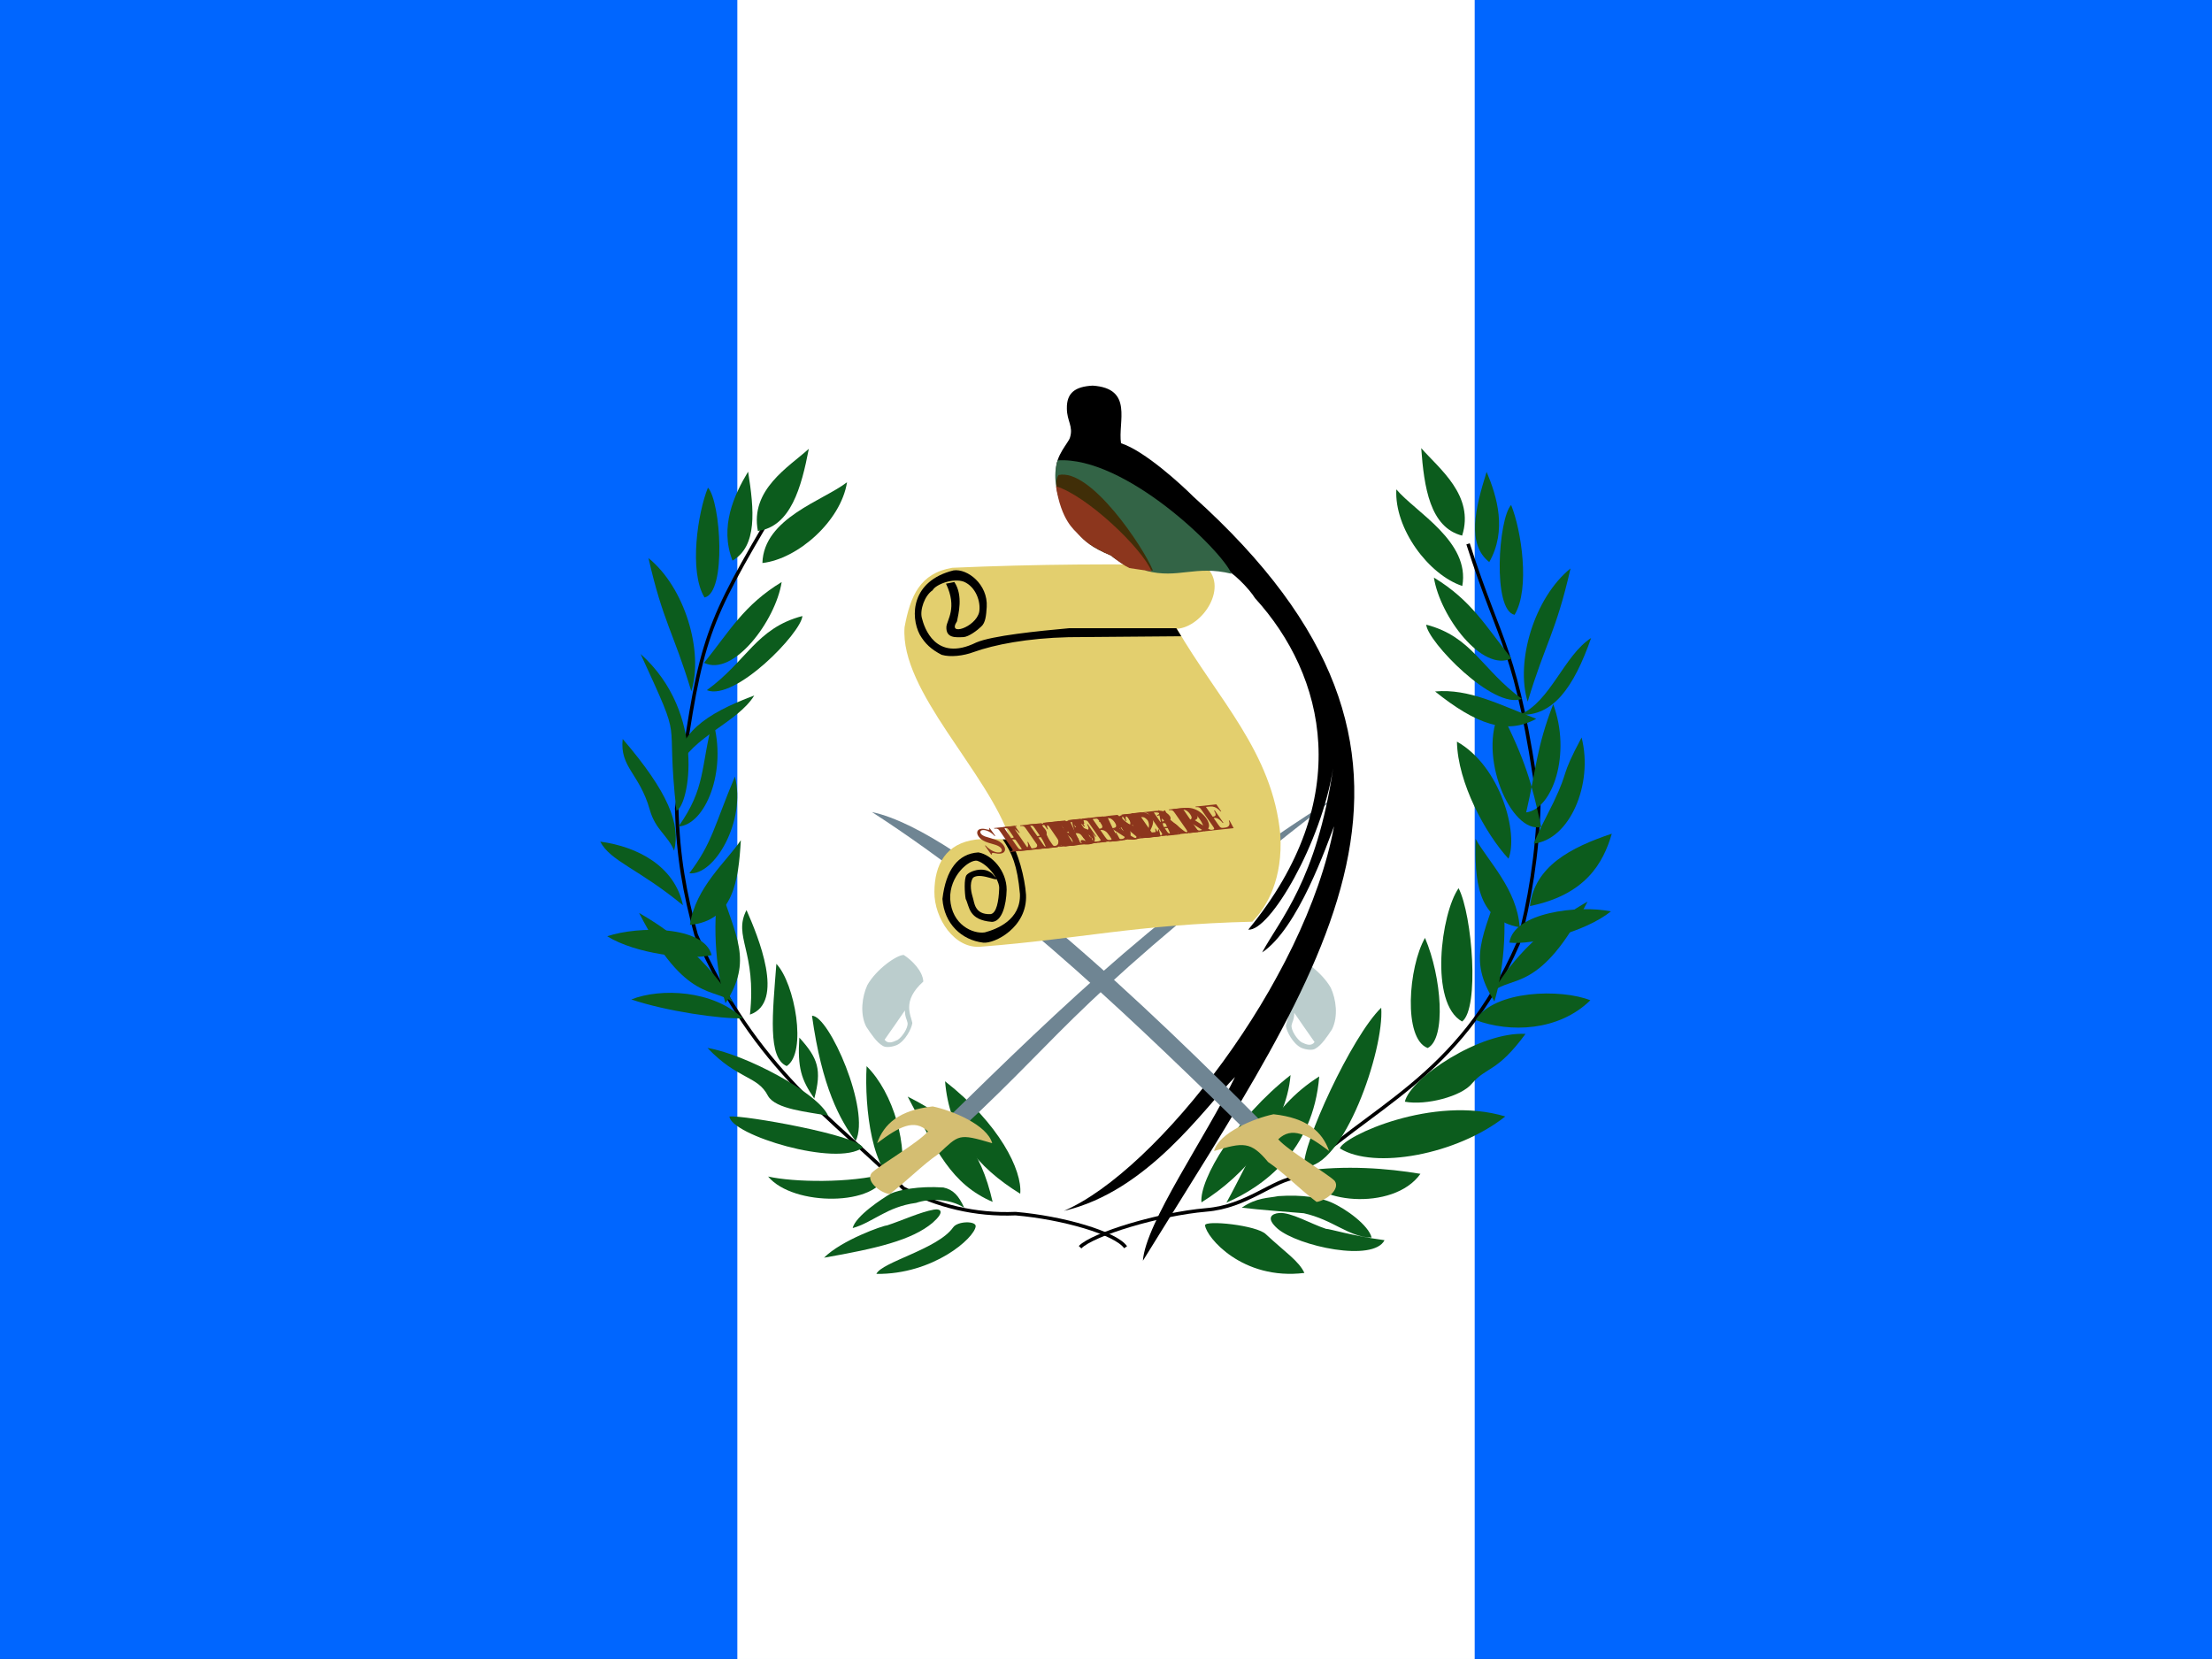 <svg xmlns="http://www.w3.org/2000/svg" height="480" width="640"><rect width="100%" height="100%" fill="#333333" stroke="none"/><g fill-rule="evenodd" stroke-width="1pt"><path fill="#06f" d="M0 0h640v479.987H0z"/><path fill="#fff" d="M213.336 0h213.336v479.997H213.336z"/></g><path d="M312.498 360.856c3.608-3.754 22.812-9.615 36.465-10.79 11.798-.932 19.408-8.69 26.398-9.456 20.206-20.315 46.62-28.08 63.894-67.63 3.284-11.87 5.62-26.323 5.97-40.15-6.52-46.185-10.74-44.94-20.47-75.475" stroke="#000" stroke-width="1.025" fill="none"/><path d="M348.66 354.536c.354 3.408 10.764 15.976 28.742 13.766-1.607-3.468-5.512-5.957-11.115-11.178-2.565-2.643-17.755-4.2-17.626-2.588zM370.06 350.965c-2.09.182-3.95 1.427-.376 4.565 6.027 5.066 27.646 9.726 30.904 3.295-9.57-1.292-15.95-3.32-16.933-3.282-4.445-1.456-10.175-4.9-13.594-4.578zM359.28 349.417c4.36-3 7.738-2.75 10.56-3.344 7.223-.5 12.163.492 15.187 1.743 4.475 1.927 10.994 6.75 11.82 10.254-6.644-.125-11.047-5.14-19.602-7.04-4.364-.377-12.43-.94-17.966-1.613zM347.617 347.88c12.604-7.754 24.553-21.966 25.78-36.82-15.74 12.312-26.413 30.088-25.78 36.82z" fill-rule="evenodd" fill="#0c5c1d"/><path d="M354.85 347.96c10.657-4.62 25.093-14.976 26.846-36.51-14.62 9.2-19.297 22.81-26.845 36.51zM377.34 337.582c-.823-6.078 13.773-37.838 22.29-46.014.93 12.226-10.96 46.564-22.29 46.014zM376.89 338.8c2.216 9.42 26.307 11.866 34.085.823-9.684-1.615-21.656-2.556-34.086-.822zM387.664 332.264c9.853 6.206 33.868 1.856 47.863-9.24-20.906-6.3-46.785 5.715-47.863 9.24zM406.47 318.755c1.564-6.845 21.832-20.363 34.905-19.614-8.305 11.27-11.152 9.342-15.478 14.342-2.956 3.71-13.27 6.433-19.427 5.273zM413.07 303.223c-7.176-2.717-5.573-23.42-.773-31.865 4.858 11.4 6.155 29.168.772 31.865zM423.034 295.554c-9.55-5.31-6.107-31.287-1.02-38.57 3.99 7.757 6.083 34.796 1.02 38.57zM426.906 295.12c5.53-8.703 24.783-9.075 33.235-5.71-9.188 8.99-23.333 9.44-33.234 5.71zM432.38 289.73c-7.955-12.44-3.014-19.032 1.842-34.434 2.35 13.08.455 26.88-1.84 34.434zM442.66 262.153c1.368-11.53 11.81-16.975 23.683-20.94-2.464 8.49-7.586 17.676-23.683 20.94z" fill-rule="evenodd" fill="#0c5c1d"/><path d="M439.68 268.288c-12.427-2.13-13.007-13.985-12.744-25.58 3.543 6.387 12.043 14.612 12.745 25.58zM436.45 248.443c2.942-7.205-2.22-26.69-14.91-33.87.2 11.93 8.318 26.757 14.91 33.87zM443.742 244.08c1.82-4.297 2.997-6.48 5.74-11.954 4.762-9.997 1.687-6.65 8.12-18.746 3.475 13.503-3.478 29.618-13.86 30.7zM444.48 207.968c-8.602 4.72-17.327 1.66-29.27-7.906 9.854-.89 18.696 3.846 29.27 7.906zM442.01 203.003c5.144-17.084 8.168-19.994 12.39-38.538-10.557 8.548-15.987 27.068-12.39 38.538zM440.31 202.19c-11.59-8.414-14.316-17.966-27.653-21.453.282 4.776 19.46 24.72 27.654 21.454zM437.317 190.487c-7.4-9.207-11.485-16.722-22.445-23.378 1.754 11.23 14.025 27.55 22.445 23.377zM423.084 169.54c2.347-12.847-13.56-21.366-19.08-27.95-.62 11.347 9.314 24.7 19.08 27.95z" fill-rule="evenodd" fill="#0c5c1d"/><path d="M423.04 154.972c3.694-11.57-6.675-19.41-11.838-25.313.822 11.29 2.53 22.938 11.838 25.312zM438.207 177.887c4.565-7.46 1.963-24.57-.993-31.78-3.688 3.952-5.446 30.432.993 31.78zM430.89 162.627c5.174-9.145 2.27-18.914-.766-26.11-3.35 10.68-5.773 20.957.765 26.11zM441.572 235.054c7.676-.985 13.107-16.994 7.82-31.31-4.917 12.742-4.906 18.805-7.82 31.31zM439.735 206.794c9.553.487 15.57-7.772 20.63-22.21-7.863 5.054-11.73 18.403-20.63 22.21zM445.908 239.255c-8.738 2.092-18.59-20.798-11.826-33.696 7.416 14.783 9.09 20.982 11.826 33.695zM436.72 272.725c1.203-8.735 19.954-10.955 29.368-9.035-7.533 6.05-22.857 9.79-29.368 9.035z" fill-rule="evenodd" fill="#0c5c1d"/><path d="M432.065 286.85c5.325-4.65 13.747.367 27.257-25.99-18.17 10.37-25.155 22.445-27.257 25.99z" fill-rule="evenodd" fill="#0c5c1d"/><path d="M325.674 360.862c-2.895-4.11-18.177-8.544-31.83-9.72-11.798.495-22.616-2.27-32.458-7.316-20.207-20.315-42.697-33.784-59.97-73.334-3.285-11.87-5.265-22.76-5.616-36.584 6.52-46.187 7.173-50.644 25.105-81.18" stroke="#000" stroke-width="1.025" fill="none"/><path d="M282.296 354.815c-.353 3.407-12.275 13.958-28.74 13.765 1.606-3.468 17.8-7.183 22.207-13.448 1.303-1.886 6.662-1.93 6.533-.317zM270.207 349.982c2.07-.35 3.194.67-.38 3.81-6.026 5.064-16.3 7.455-31.407 10.1 5.032-5.072 17.21-9.37 18.193-9.332 4.445-1.456 9.67-3.89 13.594-4.578z" fill-rule="evenodd" fill="#0c5c1d"/><path d="M278.975 349.444c-1.587-3.504-3.2-5.273-6.02-5.866-7.225-.5-12.922.745-15.19 1.743-2.457 1.424-10.237 6.5-11.063 10.003 5.887-1.638 9.787-6.148 18.34-7.292 4.113-1.385 9.91-1.19 13.933 1.414zM295.183 345.384c-12.604-7.753-20.52-17.682-21.746-32.535 15.74 12.31 22.38 25.803 21.746 32.534z" fill-rule="evenodd" fill="#0c5c1d"/><path d="M287.196 347.742c-11.917-5.127-16.27-14.725-24.576-30.463 14.873 7.436 21.062 15.247 24.576 30.462zM260.423 342.392c2.585-10.617-1.927-26.243-9.687-33.914-.678 11.974 1.632 31.94 9.687 33.914z" fill-rule="evenodd" fill="#0c5c1d"/><path d="M256.322 339.583c-2.216 9.42-26.81 9.596-34.085.822 7.415 1.663 23.674 1.982 34.085-.822zM249.596 332.036c-7.584 5.7-38.15-3.69-38.536-8.988 4.017-.503 37.458 5.463 38.536 8.988zM247.57 330.132c4.43-8.753-7.758-36.457-12.633-36.235 2.88 20.72 8.09 30.14 12.632 36.236zM239.594 322.814c-2.824-6.593-24.1-17.84-34.905-19.614 8.808 9.253 14.476 7.954 17.494 13.837 2.2 3.96 11.76 4.668 17.41 5.777zM235.597 317.832c2.216-8.31 1.107-11.635-4.323-17.62-.554 8.754.555 12.19 4.323 17.62zM227.622 308.448c5.982-3.92 2.327-23.976-2.993-29.582-1.108 14.458-2.55 27.23 2.992 29.582zM216.983 293.56c10.305-3.546 2.325-22.716-.998-30.25-3.99 7.756 2.993 11.856.998 30.25zM214.885 294.628c-8.554-8.198-23.775-8.824-32.226-5.458 10.194 3.444 25.852 5.657 32.225 5.458zM205.91 276.345c-2.238-8.53-21.116-8.492-30.23-5.458 8.2 5.105 23.858 6.987 30.23 5.458z" fill-rule="evenodd" fill="#0c5c1d"/><path d="M212.175 290.15c-5.325-4.65-13.747.367-27.257-25.99 18.17 10.37 25.155 22.445 27.257 25.99z" fill-rule="evenodd" fill="#0c5c1d"/><path d="M209.91 290.26c7.957-12.44 3.016-19.032-1.84-34.434-2.35 13.08-.456 26.88 1.84 34.434zM197.604 261.927c-2.377-11.277-13.07-16.975-23.934-18.42 2.968 5.717 11.115 7.847 23.934 18.42z" fill-rule="evenodd" fill="#0c5c1d"/><path d="M199.62 267.593c12.56-1.142 14.072-12.916 14.725-24.498-4.036 6.09-13.16 13.62-14.724 24.498zM199.43 252.67c7.326.736 16.47-15.188 13.204-27.988-5.974 14.18-6.506 19.155-13.203 27.988zM196.314 239.128c7.725-.464 14.226-16.07 9.92-30.71-3.573 13.54-1.944 19.475-9.92 30.71zM195.042 246.12c-1.86-4.517-5.395-5.967-7.05-11.862-2.998-10.545-8.705-12.208-7.832-20.45 13.273 15.455 16.78 24.692 14.882 32.31zM195.703 234.553c-3.33-29.878 2.588-17.165-10.353-45.332 19.276 17.267 13.95 44.166 10.353 45.333z" fill-rule="evenodd" fill="#0c5c1d"/><path d="M196.35 222.235c-.643-9.544 7.52-15.7 21.877-21-4.926 7.948-18.215 12.04-21.878 21zM200.017 200.01c-5.145-17.083-8.17-19.993-12.392-38.537 10.558 8.548 15.988 27.068 12.392 38.538zM204.503 199.69c11.59-8.415 14.317-17.967 27.654-21.454-.282 4.776-19.46 24.72-27.654 21.454z" fill-rule="evenodd" fill="#0c5c1d"/><path d="M203.717 191.778c7.4-9.207 11.485-16.722 22.445-23.378-1.754 11.23-14.025 27.55-22.445 23.378zM220.587 162.898c.378-13.054 17.716-18.083 24.485-23.378-1.755 11.23-14.253 22.227-24.485 23.378z" fill-rule="evenodd" fill="#0c5c1d"/><path d="M219.277 153.618c-2.305-11.928 8.916-18.498 14.738-23.753-2.147 11.118-5.215 22.49-14.738 23.753zM203.84 172.87c-4.566-7.46-1.964-24.572.992-31.78 3.688 3.95 5.446 30.43-.993 31.78zM211.937 162.2c-3.807-9.794.47-19.046 4.51-25.73 1.78 11.052 2.702 21.57-4.51 25.73z" fill-rule="evenodd" fill="#0c5c1d"/><path d="M273.48 324.187c34.732-33.972 64.93-63.416 113.25-93.77-78.217 60.93-75.8 65.685-108.72 96.263-1.358-1.133-3.17-1.36-4.53-2.493z" fill-rule="evenodd" fill="#6f8593"/><path d="M372.03 296.8c.34-2.152 3.168-6.34-3.172-12.004.15-3.02 3.245-6.152 5.664-7.7 2.037 0 7.925 4.113 10.53 8.72 1.475 3.21 2.23 8.19.34 12.004-1.397 2.113-3.02 4.567-4.755 5.55-.83.602-2.68.413-4.19-.228-2.378-1.208-4.19-4.68-4.416-6.34z" fill-rule="evenodd" fill="#bbcdcd"/><path d="M330.676 364.774c52.92-85.942 99.017-145.17 14.57-221.113-3.158-3.18-14.066-13.248-20.898-15.417-.952-6.152 3.71-15.867-8.202-16.67-5.066.268-7.567 2.078-7.464 6.652.01 3.554 1.888 5.11.92 8.29-.357 1.59-4.303 5.213-4.06 9.836 1.532 9.85 5.335 12.26 6.49 13.662 2.066 2.054 3.302 3.5 9.37 6.006.672.808 2.464 2.315 3.384 3.328 11.15 2.386 21.314 1.168 28.518 4.76 3.14.967 8.177 6.297 9.815 8.966 20.346 22.308 29.15 58.108-1.96 95.903 6.23.51 21.147-25.024 24.554-46.71-4.766 32.344-15.315 43.64-20.543 53.305 10.452-6.962 18.863-31.477 20.82-36.514-8.285 44.624-51.194 99.724-78.19 111.292 24.436-5.666 40.83-30.018 49.524-38.743-8.467 17.462-25.88 42.173-26.648 53.18z" fill-rule="evenodd"/><path d="M366.885 326.452c-33.825-34.198-87.806-85.84-114.61-91.503 41.753 26.952 78.52 63.192 110.08 93.995 1.36-1.133 3.17-1.36 4.53-2.493z" fill-rule="evenodd" fill="#6f8593"/><path d="M261.714 181.487c1.663-9.06 4.455-15.63 13.817-17.214 24.537-1.058 47.264-1.21 72.932-.68 7.322 5.813-.302 17.742-7.928 18.347 11.704 20.23 27.71 35.71 29.9 59.567.754 12.534-3.66 20.658-8.094 25.17-33.73.822-50.073 5.02-78.27 7.206-7.875.947-13.797-8.215-13.72-15.84.044-7.883 3.285-14.047 12.042-15.138 2.72-.295 6.503-.115 9.9-.04-6.568-19.628-31.935-42.88-30.578-61.378z" fill-rule="evenodd" fill="#e3cf6e"/><path d="M306.005 133.207c-2.91 9.348 4.403 17.376 5.558 18.778 2.066 2.054 3.415 3.73 9.483 6.234.672.807 9.356 5.757 10.598 6.93 9.236 2.42 14.14-1.728 24.658.853-2.706-6.683-30.802-34.092-50.297-32.796z" fill-rule="evenodd" fill="#336446"/><path d="M306.24 137.453c-2.83 4.623 4.643 15.693 5.797 17.095 2.067 2.054 3.416 3.73 9.484 6.234.673.808 3.68 2.33 4.12 2.86l7.955 1.455c-2.706-6.683-18.075-29.803-27.355-27.644z" fill-rule="evenodd" fill="#402e08"/><path d="M305.523 140.692c1.533 9.848 5.2 12.528 6.437 13.854 1.984 2.13 3.495 3.49 9.563 6.234 2.435 2.01 3.36 2.57 5.244 3.58l6.424.957c-2.705-6.683-18.727-21.91-27.667-24.625z" fill-rule="evenodd" fill="#8c361d"/><path d="M263.97 296c-.34-2.153-3.168-6.34 3.172-12.005-.15-3.02-3.245-6.152-5.664-7.7-2.037 0-7.925 4.113-10.53 8.72-1.475 3.21-2.23 8.19-.34 12.004 1.397 2.112 3.02 4.566 4.755 5.548.83.603 2.68.414 4.19-.227 2.378-1.207 4.19-4.68 4.416-6.34z" fill-rule="evenodd" fill="#bbcdcd"/><path d="M268.5 327.365c-2.87 3.323-14.117 9.815-16.308 12.007-1.812 2.415 2.49 5.738 5.21 6.115 4.83-3.624 9.663-8.608 14.04-11.55 6.106-5.64 5.702-6.105 15.63-3.173-1.434-5.285-11.475-9.436-17.213-10.644-9.667 1.056-14.122 5.058-16.084 10.644 6.417-4.832 10.798-7.173 14.724-3.4z" fill-rule="evenodd" fill="#d4be72"/><path d="M373.69 296.66c.18-1.034.76-1.59.777-3.62 2.118 3.045 3.13 4.595 5.882 8.464-.993 1.324-2.424.7-3.773.057-1.257-.805-3.06-3.4-2.886-4.9zM262.596 295.98c-.18-1.034-.76-1.59-.777-3.62-2.12 3.045-3.13 4.595-5.883 8.464.992 1.324 2.423.7 3.772.057 1.256-.805 3.06-3.4 2.886-4.9z" fill-rule="evenodd" fill="#fff"/><path d="M369.837 329.63c2.87 3.323 14.116 9.815 16.307 12.007 1.812 2.415-2.49 5.738-5.21 6.115-4.83-3.624-9.663-8.608-14.04-11.55-5.003-6.01-7.174-5.738-15.63-3.173 1.434-5.286 11.475-9.437 17.213-10.645 9.666 1.056 14.12 5.058 16.083 10.644-6.417-4.833-10.798-7.174-14.724-3.4z" fill-rule="evenodd" fill="#d4be72"/><path d="M292.136 242.946c2.403 3.444 4.403 11.05 4.725 15.935.428 9.45-9.156 14.254-12.414 13.855-6.19-.75-11.264-5.42-11.77-12.653.985-8.434 4.536-13.108 10.41-13.454 3.845.668 8.168 5.26 8.168 10.81-.106 4.593-1.414 9.183-4.245 9.29-6.887-.533-6.487-4.51-7.61-6.646-.292-1.574-.538-5.836.243-6.886 1.027-1.275 5.765-2.962 8.085.32 2.51 2.56-3.708-1.36-6.164.397-1.254 1.79-.426 4.7-.08 5.847.43 1.148.375 4.94 5.125 4.725 1.736-.264 2.348-3.82 2.482-7.287.268-2.374-3.07-7.153-6.407-8.168-2.322-.373-8.007 4.377-7.767 11.052.455 7.58 6.673 10.197 10.01 9.688 3.39-.906 10.463-3.575 10.17-11.13-.748-8.328-2.298-11.772-4.967-15.776 1.042 0 .965 0 2.006.082zM341.787 184.09l-1.443-2.322h-31.07c-8.81.8-22.224 2.136-26.84 4.137-11.825 5.82-15.046-4.457-15.687-7.02-.687-2.35.78-6.592 3.077-8.087.908-1.736 5.984-3.636 9.053-2.488 3.47 1.467 4.98 5.848 4.426 8.813-1.042 4.405-9.377 7.125-6.413 2.642.373-1.97 1.874-7.448-.77-11.37l-2.418.478c3.362 7 .277 10.474.117 12.475-.16 3.364 2.716 3.07 4.942 2.984 1.52-.08 4.088-2.005 5.13-3.046 1.25-1.093 1.444-3.212 1.598-5.683.394-6.52-5.578-11.158-9.608-10.57-12.25 3.043-12.546 13.264-9.77 18.576 1.547 2.668 3.337 4.298 6.326 5.845 2.51.75 6.303.32 9.288-.8 5.91-2.123 15.488-4.005 27.42-4.298l32.64-.267z" fill-rule="evenodd"/><g stroke-width="1pt" fill="#8c361d"><path d="M330.982 235.01l1.283 1.87-.192.02c-.41-.42-.75-.716-1.016-.887-.27-.176-.563-.307-.883-.393-.175-.046-.434-.052-.772-.016l-.54.058 3.66 5.33c.24.352.412.57.51.655.105.084.24.154.403.21.165.05.35.066.557.043l.24-.025.13.19-3.79.403-.13-.19.24-.025c.21-.022.354-.076.433-.16.06-.058.078-.148.052-.268-.017-.086-.145-.302-.382-.65l-3.658-5.328-.523.056c-.488.05-.774.188-.862.407-.12.31-.046.722.222 1.24l-.203.022-1.283-1.87 6.505-.693zM312.147 237.45l1.93 2.813.144-.015c.46-.05.7-.222.716-.52.02-.296-.13-.716-.44-1.26l.203-.02 2.48 3.616-.2.022c-.314-.39-.627-.702-.938-.94-.308-.236-.583-.388-.822-.453-.242-.07-.536-.085-.882-.05l1.337 1.95c.26.38.437.61.527.69.094.083.206.146.336.19.13.044.297.055.504.033l.432-.046c.677-.072 1.116-.278 1.316-.62.204-.343.185-.83-.055-1.46l.197-.02 1.18 2.23-6.258.666-.13-.19.242-.024c.21-.022.355-.076.433-.16.06-.06.075-.147.046-.268-.017-.086-.145-.302-.382-.648l-3.12-4.545c-.214-.31-.356-.503-.422-.572-.117-.116-.246-.2-.387-.255-.2-.08-.42-.108-.652-.083l-.24.025-.13-.188 6.06-.645 1.402 2.042-.2.022c-.448-.49-.84-.83-1.178-1.028-.334-.198-.708-.33-1.118-.395-.243-.04-.638-.03-1.186.028l-.747.08zM305.957 244.888l.13.19-3.786.402-.128-.19.24-.024c.21-.023.355-.076.433-.16.06-.06.076-.147.047-.268-.017-.086-.145-.302-.382-.648l-3.12-4.546c-.242-.352-.413-.57-.513-.656-.1-.083-.233-.15-.398-.203-.166-.056-.35-.073-.552-.052l-.24.027-.13-.19 3.787-.402.13.188-.24.026c-.212.02-.355.076-.435.16-.06.058-.077.148-.05.27.016.084.143.3.38.647l3.12 4.544c.243.354.414.573.514.656.103.084.238.154.4.21.166.05.35.065.554.043l.24-.025zM300.026 243.12l1.392 2.455-6.43.685-.128-.188.24-.026c.21-.022.355-.076.434-.16.06-.06.075-.147.045-.268-.018-.086-.144-.302-.382-.65l-3.12-4.543c-.242-.354-.414-.573-.514-.657s-.232-.152-.396-.203c-.165-.056-.35-.073-.552-.05l-.24.024-.13-.19 3.862-.41.13.188-.317.033c-.208.024-.353.077-.432.162-.06.058-.077.147-.05.27.015.084.143.3.382.647l3.02 4.4c.244.355.42.578.53.672.107.09.24.153.398.188.11.02.336.013.678-.023l.603-.065c.384-.04.66-.14.827-.296.168-.156.25-.384.243-.682-.003-.298-.107-.728-.312-1.29l.218-.024zM344.1 241.024l-.128-.188.24-.026c.21-.022.35-.07.417-.143.07-.077.094-.17.072-.286-.017-.074-.147-.29-.392-.646l-3.117-4.545c-.242-.355-.414-.573-.513-.657s-.232-.153-.397-.203c-.166-.057-.35-.074-.553-.052l-.24.025-.128-.188 3.242-.345c.866-.092 1.64-.054 2.32.113.834.208 1.606.57 2.32 1.093.716.52 1.316 1.133 1.8 1.837.332.485.558.943.676 1.372.115.424.135.785.06 1.08-.08.294-.233.54-.463.74-.23.194-.56.363-.99.504-.19.062-.517.12-.984.17l-3.242.344zm-1.708-6.81l3.698 5.39c.196.285.33.46.403.52.072.062.154.106.245.133.132.04.287.05.47.03.594-.062.915-.303.964-.724.068-.57-.275-1.403-1.03-2.503-.61-.888-1.24-1.58-1.896-2.08-.515-.39-1.006-.64-1.472-.75-.33-.078-.79-.083-1.382-.017zM339.26 239.432l-2.56.272.156.706c.054.234.13.424.23.57.133.194.313.328.54.402.134.045.4.06.794.047l.13.188-2.41.256-.13-.188c.235-.066.38-.19.433-.374.05-.188.018-.558-.097-1.11l-1.19-5.79.1-.01 6.5 5.387c.617.51 1.053.825 1.31.947.192.092.406.136.64.13l.128.188-3.504.374-.13-.19.143-.016c.283-.03.454-.09.517-.175.04-.063.026-.146-.044-.248-.04-.06-.095-.123-.16-.185-.03-.03-.17-.152-.422-.365l-.975-.82zm-.442-.357l-2.712-2.266.522 2.498 2.19-.233zM321.605 240.044l1.328 1.936c.256.373.44.608.555.702.116.09.254.156.414.202.16.044.406.05.738.013l.13.19-3.71.394-.128-.188c.335-.036.542-.088.62-.158.08-.074.108-.162.09-.262-.016-.1-.152-.337-.408-.71l-3.075-4.485c-.258-.374-.443-.605-.558-.694-.114-.095-.252-.164-.412-.21s-.407-.05-.74-.014l-.127-.188 3.366-.36c.874-.092 1.555-.103 2.04-.03.485.072.964.25 1.435.535.468.283.846.632 1.132 1.05.35.51.445.95.29 1.325-.102.237-.338.432-.706.584l3.346 2.153c.435.277.727.448.874.513.22.09.426.13.626.12l.13.188-2.28.243-4.495-2.9-.475.05zm-2.325-3.39l2.077 3.028.305-.032c.494-.053.835-.135 1.023-.246.185-.114.27-.292.256-.53-.013-.243-.144-.546-.394-.91-.36-.526-.758-.9-1.19-1.125-.43-.225-.93-.307-1.504-.246l-.572.06zM308.615 240.876c.793.08 1.402.213 1.83.4.61.267 1.084.647 1.422 1.14.356.518.432.972.226 1.358-.255.47-.896.757-1.922.867l-3.68.393-.128-.188c.335-.036.54-.09.62-.16.077-.074.107-.16.09-.26s-.153-.338-.41-.712l-3.075-4.484c-.256-.375-.442-.606-.556-.695-.114-.095-.25-.164-.41-.208-.162-.045-.408-.05-.74-.015l-.128-.188 3.472-.37c.83-.088 1.466-.08 1.91.026.44.102.858.284 1.25.544.39.258.694.544.91.86.228.333.307.644.233.933-.075.284-.38.537-.912.76zm-2.04.07c.506-.055.84-.15 1.005-.283.167-.135.25-.306.242-.518-.008-.21-.116-.47-.325-.774-.21-.306-.446-.548-.706-.728-.26-.183-.54-.314-.847-.39-.304-.078-.716-.086-1.233-.028l1.865 2.72zm.274.397l1.52 2.216.17.255c.124.183.27.317.43.4.162.083.34.112.532.092.284-.03.505-.117.662-.26.16-.15.224-.344.196-.585-.03-.245-.143-.508-.336-.79-.22-.323-.497-.603-.83-.842-.333-.24-.67-.398-1.016-.47-.343-.073-.788-.08-1.33-.017z"/></g><g stroke-width="1pt" fill="#8c361d"><path d="M327.756 235.852l1.82 2.812.146-.015c.462-.05.706-.223.735-.52.03-.297-.102-.717-.39-1.26l.203-.022 2.342 3.618-.204.022c-.298-.39-.598-.703-.9-.94-.3-.236-.567-.388-.804-.453-.24-.07-.533-.086-.88-.05l1.26 1.948c.247.38.414.61.5.692.092.082.202.145.33.19.128.043.295.055.502.033l.435-.047c.68-.07 1.128-.277 1.34-.62.218-.342.22-.83 0-1.46l.2-.02 1.095 2.23-6.285.668-.122-.19.24-.025c.212-.022.36-.076.44-.16.064-.06.083-.147.058-.268-.014-.085-.133-.302-.358-.648l-2.942-4.545c-.203-.312-.335-.504-.4-.573-.112-.116-.237-.2-.377-.256-.197-.08-.414-.108-.65-.083l-.242.027-.122-.188 6.087-.647 1.323 2.043-.205.02c-.425-.487-.804-.83-1.134-1.027-.328-.2-.695-.33-1.104-.396-.24-.04-.635-.03-1.185.028l-.75.08zM310.014 237.313l3.405-.36.307 1.37-2.863.304.172.717c1.262-.087 2.4.105 3.415.574.836.387 1.47.912 1.897 1.574.275.425.417.855.427 1.29.008.43-.147.78-.465 1.05-.32.267-.757.43-1.307.488-.594.063-1.118.006-1.572-.17-.317-.127-.54-.285-.662-.475-.095-.146-.12-.282-.08-.406.047-.125.146-.196.3-.213.14-.015.298-.002.476.037s.515.156 1.012.35c.31.12.56.198.754.236.138.03.276.036.414.02.294-.03.477-.158.55-.383.074-.226.02-.482-.165-.767-.39-.6-1.018-1.05-1.89-1.357-.87-.307-1.784-.41-2.74-.307-.1.01-.243.027-.434.05l-.952-3.623zM306.337 237.55l3.658 5.65c.275.424.47.694.587.81.114.11.257.196.43.258s.4.077.674.05l.166-.02.122.19-3.83.405-.12-.188.193-.02c.31-.033.51-.09.6-.173.087-.082.116-.185.086-.308-.03-.125-.187-.404-.47-.84l-2.318-3.58c-.207-.32-.352-.517-.435-.59-.084-.08-.188-.14-.313-.186-.124-.05-.242-.067-.356-.055-.18.02-.368.097-.56.233l-.215-.173 1.925-1.444.177-.02zM321.337 243.512l-.122-.188.24-.026c.213-.022.354-.07.424-.143.072-.077.1-.172.085-.286-.015-.076-.138-.292-.37-.65l-2.942-4.543c-.23-.354-.39-.573-.488-.657s-.226-.152-.39-.203c-.163-.057-.346-.073-.548-.05l-.242.024-.122-.187 3.256-.345c.868-.093 1.64-.054 2.314.113.826.207 1.584.572 2.278 1.094.696.52 1.274 1.133 1.728 1.837.315.486.523.944.625 1.373.1.424.105.784.018 1.08-.09.293-.253.54-.49.74-.237.194-.573.363-1.01.504-.192.063-.52.12-.99.17l-3.256.345zm-1.447-6.81l3.49 5.39c.186.285.313.458.384.52.07.062.15.105.24.133.13.04.285.05.47.03.596-.062.926-.303.99-.725.09-.568-.22-1.403-.932-2.503-.576-.887-1.18-1.58-1.818-2.08-.5-.388-.98-.638-1.443-.75-.324-.077-.785-.083-1.38-.016z"/></g><g stroke-width="1pt" fill="#8c361d"><path d="M348.905 233.473l1.96 2.812.143-.015c.46-.05.695-.222.71-.52.015-.296-.137-.716-.453-1.26l.202-.02 2.52 3.617-.202.022c-.317-.39-.633-.704-.947-.94-.31-.237-.586-.39-.826-.454-.243-.07-.537-.086-.883-.05l1.357 1.95c.264.378.443.61.534.69.095.082.208.145.338.19.13.043.298.055.505.033l.432-.047c.676-.072 1.112-.28 1.31-.622.2-.34.176-.827-.07-1.457l.196-.02 1.205 2.23-6.25.666-.134-.19.24-.026c.212-.02.355-.076.434-.16.06-.058.074-.147.043-.267-.018-.086-.147-.302-.388-.65l-3.167-4.544c-.218-.312-.36-.504-.428-.573-.12-.115-.25-.2-.39-.254-.202-.08-.42-.11-.654-.083l-.238.025-.13-.188 6.053-.646 1.422 2.042-.2.022c-.453-.488-.848-.83-1.19-1.028-.335-.198-.71-.33-1.12-.395-.243-.04-.638-.03-1.185.028l-.747.08zM328.54 240.106l-1.212-4.765 2.945-.313.13.188-.233.026c-.214.023-.36.077-.438.162-.055.057-.07.145-.046.263.018.086.146.3.385.642l3.175 4.556c.246.353.42.572.52.656.1.084.235.153.403.208.166.05.35.066.553.044l.235-.024.13.188-3.775.403-.132-.19.235-.024c.214-.024.36-.077.438-.162.056-.058.07-.146.045-.267-.02-.086-.148-.303-.39-.648l-3.566-5.123 1.616 6.6-.13.013-7.175-5.956 3.39 4.866c.238.34.392.547.465.623.164.165.36.294.59.386.23.09.51.115.84.08l.132.188-2.474.264-.133-.19.075-.007c.162-.013.295-.053.4-.12.1-.068.154-.15.164-.246s-.023-.227-.095-.39c-.02-.04-.136-.212-.35-.52l-3.047-4.374c-.243-.35-.415-.565-.513-.645-.1-.083-.234-.152-.4-.202-.168-.056-.353-.073-.556-.05l-.23.023-.13-.187 2.955-.315 5.204 4.338zM316.126 236.964l1.96 2.813.143-.015c.458-.05.694-.223.71-.52.014-.297-.138-.717-.453-1.26l.2-.02 2.52 3.616-.2.022c-.318-.39-.634-.703-.947-.94-.31-.236-.587-.387-.827-.453-.243-.07-.537-.085-.88-.048l1.354 1.946c.265.38.444.61.535.692.095.08.207.144.338.19.13.043.297.054.504.032l.433-.046c.675-.072 1.112-.278 1.31-.62.2-.344.176-.83-.072-1.46l.197-.02 1.205 2.23-6.252.666-.13-.188.237-.026c.21-.022.354-.076.433-.16.06-.06.075-.147.044-.268-.02-.086-.15-.302-.39-.65l-3.166-4.543c-.218-.313-.36-.504-.427-.573-.12-.116-.25-.2-.39-.255-.202-.08-.42-.11-.655-.083l-.24.025-.13-.19 6.054-.645 1.423 2.043-.204.02c-.45-.487-.846-.83-1.186-1.027-.337-.196-.71-.328-1.123-.393-.24-.04-.637-.03-1.185.028l-.746.08zM317.3 243.632l.13.19-3.78.402-.132-.19.24-.024c.21-.023.354-.076.432-.16.06-.06.075-.147.043-.27-.017-.085-.147-.3-.388-.646l-3.167-4.546c-.245-.353-.418-.57-.52-.656-.1-.084-.233-.152-.4-.203-.164-.057-.348-.075-.55-.053l-.24.025-.13-.187 3.78-.403.13.187-.24.025c-.21.022-.353.076-.43.16-.06.06-.076.148-.05.27.018.085.148.302.39.647l3.165 4.546c.246.353.42.57.52.655.104.084.24.154.404.21.166.05.35.066.553.044l.24-.025zM308.23 237.384l1.303 1.87-.192.02c-.413-.42-.756-.716-1.024-.887-.27-.175-.566-.306-.887-.393-.178-.046-.436-.052-.774-.016l-.538.058 3.712 5.33c.246.353.42.572.52.655.105.086.24.155.404.21.165.052.352.067.558.045l.24-.026.13.188-3.786.404-.13-.19.238-.024c.21-.022.354-.077.433-.16.06-.06.076-.148.05-.27-.02-.085-.15-.3-.39-.647l-3.713-5.33-.523.057c-.486.052-.77.188-.855.408-.117.308-.04.72.234 1.24l-.204.02-1.303-1.868 6.498-.693zM290.624 239.686l1.96 2.812.143-.015c.46-.05.696-.222.71-.52.015-.296-.136-.716-.453-1.26l.202-.02 2.52 3.616-.202.02c-.318-.388-.633-.7-.946-.938-.31-.237-.586-.388-.827-.454-.243-.07-.535-.085-.88-.048l1.355 1.947c.265.38.444.61.534.692.095.08.206.144.338.188.13.044.298.055.504.033l.432-.045c.675-.072 1.113-.278 1.31-.62.2-.343.176-.83-.07-1.46l.196-.02 1.204 2.23-6.252.666-.13-.187.24-.026c.21-.022.353-.076.43-.16.06-.06.075-.147.045-.268-.018-.087-.147-.303-.39-.65l-3.166-4.544c-.216-.312-.36-.504-.426-.573-.118-.116-.248-.2-.39-.255-.2-.08-.42-.108-.653-.083l-.24.025-.13-.188 6.053-.645 1.424 2.043-.203.02c-.452-.488-.847-.83-1.186-1.027-.337-.198-.71-.33-1.124-.395-.24-.04-.636-.03-1.183.028l-.746.08zM286.315 239.546l1.662 2.296-.218.023c-.506-.566-1.085-1.003-1.732-1.31-.648-.31-1.207-.44-1.677-.39-.362.04-.584.164-.668.374-.082.204-.04.427.13.67.105.152.237.283.396.394.214.148.49.29.825.42.245.096.77.253 1.573.474 1.123.307 1.957.622 2.498.943.537.323.963.712 1.28 1.167.403.578.513 1.1.332 1.57-.18.463-.634.734-1.36.81-.227.026-.457.027-.692.004-.232-.022-.545-.077-.936-.167-.218-.05-.38-.068-.493-.057-.092.01-.166.054-.222.133-.055.078-.066.19-.033.338l-.198.02-1.817-2.61.197-.02c.667.717 1.36 1.246 2.072 1.585.716.337 1.332.477 1.847.422.4-.043.644-.18.735-.412.094-.232.044-.487-.148-.762-.114-.162-.27-.314-.468-.458-.197-.143-.434-.273-.714-.39-.28-.118-.734-.264-1.357-.434-.875-.24-1.53-.452-1.97-.638-.44-.187-.83-.407-1.174-.658-.34-.252-.623-.54-.848-.863-.383-.55-.498-1.042-.344-1.474.153-.433.55-.684 1.196-.752.234-.025.48-.023.738.01.197.022.452.076.77.162.316.084.523.12.62.11.09-.01.145-.045.16-.105.016-.06-.025-.195-.123-.407l.16-.017zM300.407 242.306l1.334 1.915c.262.376.45.61.564.703.117.09.254.157.417.202.165.044.41.05.738.014l.13.188-3.675.392-.132-.19c.337-.035.543-.087.62-.157.077-.075.106-.162.087-.262-.016-.1-.156-.337-.415-.71l-3.125-4.484c-.26-.374-.448-.605-.564-.695-.116-.093-.254-.162-.415-.207s-.407-.05-.74-.015l-.13-.187 3.154-.336c1.04-.11 1.907-.013 2.605.29.698.307 1.232.724 1.6 1.254.313.45.435.848.366 1.198-.068.35-.32.61-.75.78-.29.12-.845.222-1.666.31zm-2.357-3.383l2.08 2.986c.122-.008.213-.013.274-.02.434-.046.683-.205.747-.473.064-.273-.086-.67-.446-1.184-.357-.514-.736-.877-1.136-1.09-.4-.212-.834-.293-1.3-.244l-.218.023zM337.763 237.738c.792.08 1.405.214 1.833.402.613.266 1.092.646 1.436 1.138.36.52.442.972.24 1.36-.25.468-.887.756-1.91.865l-3.677.392-.133-.188c.335-.036.54-.09.62-.158.076-.076.105-.163.085-.263-.016-.1-.154-.337-.415-.71l-3.124-4.486c-.26-.372-.45-.603-.565-.692-.115-.095-.252-.164-.414-.21-.162-.043-.41-.05-.74-.014l-.13-.188 3.468-.37c.828-.087 1.466-.08 1.91.026.442.103.86.285 1.255.545.395.258.7.544.92.86.233.332.315.644.244.933-.073.284-.374.537-.904.758zm-2.038.07c.505-.054.84-.15 1-.282.167-.135.245-.308.236-.518-.01-.21-.12-.47-.33-.775-.215-.306-.454-.548-.716-.73-.262-.182-.546-.313-.85-.39-.307-.076-.718-.085-1.235-.026l1.895 2.72zm.277.397l1.545 2.217.17.255c.13.183.275.318.436.402.164.08.34.11.534.09.284-.03.504-.117.66-.262.156-.147.22-.343.19-.583-.034-.245-.148-.51-.345-.79-.225-.323-.505-.603-.84-.842-.335-.242-.676-.398-1.02-.47-.345-.074-.79-.08-1.33-.018zM343.45 237.686l1.35 1.936c.26.374.447.607.562.7.116.09.255.158.416.203.16.045.406.05.738.014l.132.188-3.704.395-.132-.19c.335-.034.54-.088.618-.158.078-.074.107-.16.088-.26-.018-.1-.155-.338-.415-.713l-3.125-4.483c-.26-.375-.45-.606-.564-.696-.115-.094-.255-.164-.415-.207-.16-.045-.41-.05-.74-.015l-.13-.188 3.36-.36c.878-.092 1.558-.103 2.044-.03s.966.25 1.44.535c.47.282.852.632 1.143 1.05.355.508.456.95.305 1.324-.1.237-.333.43-.7.583l3.37 2.155c.437.277.73.45.878.512.22.09.428.13.627.12l.132.188-2.28.244-4.525-2.9-.475.05zm-2.362-3.39l2.11 3.028.305-.032c.494-.053.833-.135 1.02-.247.184-.114.267-.29.25-.53-.016-.242-.15-.545-.404-.908-.37-.527-.77-.902-1.204-1.126-.43-.223-.933-.305-1.507-.244l-.572.06z"/></g><g stroke-width="1pt" fill="#8c361d"><path d="M337.1 234.46l2.663 5.65c.2.426.35.695.444.81.095.112.224.197.386.26.163.06.385.077.665.048l.17-.02.09.19-3.9.407-.09-.19.195-.02c.318-.032.527-.09.63-.17.103-.084.15-.187.14-.31-.007-.124-.114-.404-.32-.838l-1.69-3.583c-.15-.32-.26-.515-.328-.59-.072-.08-.166-.14-.282-.184-.115-.05-.23-.067-.347-.055-.185.02-.387.096-.6.233l-.186-.174 2.18-1.444.18-.02zM335.816 241.986l-4.36.455-.052-.112c.637-1.623.977-2.707 1.02-3.25.044-.542-.05-1.058-.28-1.547-.167-.356-.425-.64-.772-.85-.35-.212-.694-.302-1.037-.266-.56.06-.873.366-.935.922l-.234-.046c-.11-.672-.04-1.185.213-1.54.254-.354.642-.558 1.167-.613.375-.04.755.006 1.142.137.384.13.733.33 1.042.597.307.264.52.52.637.768.213.453.293.925.244 1.418-.072.667-.46 1.627-1.17 2.88l1.6-.166c.394-.04.64-.083.744-.126.106-.043.18-.104.223-.184.042-.082.07-.246.083-.494l.197-.02.526 2.04zM320.318 236.21l2.664 5.65c.2.426.35.695.444.81.095.112.224.197.387.26.162.06.383.077.664.048l.17-.018.09.188-3.902.407-.09-.19.198-.02c.317-.032.526-.09.63-.17.1-.084.15-.187.14-.31-.008-.124-.115-.404-.32-.838l-1.69-3.583c-.15-.32-.26-.515-.33-.59-.07-.078-.165-.14-.28-.184-.116-.05-.23-.067-.348-.055-.185.02-.386.096-.6.233l-.185-.174 2.178-1.444.18-.02zM309.71 237.882l1.327 2.812.148-.016c.47-.05.745-.22.826-.52.083-.295.026-.716-.17-1.26l.21-.02 1.706 3.618-.21.022c-.228-.39-.473-.703-.734-.94-.256-.236-.498-.39-.723-.453-.23-.07-.52-.086-.873-.05l.918 1.947c.18.38.305.612.378.693.077.082.176.144.295.19.122.043.287.055.498.033l.443-.047c.69-.07 1.173-.277 1.448-.62.278-.342.364-.83.257-1.46l.203-.02.7 2.23-6.4.668-.09-.19.246-.025c.215-.023.37-.076.468-.16.073-.06.108-.147.104-.268.002-.086-.08-.302-.243-.648l-2.143-4.546c-.147-.31-.246-.502-.298-.57-.092-.116-.203-.2-.332-.256-.183-.08-.395-.108-.636-.084l-.246.027-.088-.188 6.2-.647.964 2.042-.21.022c-.34-.488-.658-.83-.954-1.028-.292-.2-.636-.33-1.034-.396-.233-.04-.63-.03-1.19.028l-.765.08zM301.767 245.542l-.09-.19.247-.024c.215-.022.364-.07.448-.143.086-.077.132-.172.135-.287 0-.074-.085-.29-.254-.646l-2.14-4.545c-.167-.354-.29-.572-.373-.657-.08-.083-.2-.152-.354-.203-.153-.056-.333-.073-.54-.052l-.246.026-.09-.187 3.32-.346c.884-.09 1.65-.054 2.294.114.79.208 1.483.572 2.084 1.094.605.52 1.073 1.133 1.405 1.837.23.486.356.943.382 1.372.025.424-.033.786-.172 1.082-.14.292-.35.538-.62.738-.272.195-.637.364-1.1.505-.202.063-.543.12-1.02.17l-3.316.345zm-.246-6.81l2.54 5.39c.135.285.233.46.292.52.06.062.132.106.217.132.122.04.275.052.462.032.608-.064.98-.304 1.12-.726.19-.568.027-1.403-.493-2.503-.418-.887-.9-1.58-1.45-2.078-.432-.39-.87-.642-1.31-.752-.313-.08-.77-.083-1.38-.017zM327.532 238.76c.69.303 1.206.6 1.552.886.35.285.616.626.804 1.023.262.557.26 1.053-.01 1.487-.268.43-.788.685-1.56.765-.733.077-1.378-.032-1.938-.327-.558-.295-.952-.684-1.18-1.17-.176-.37-.213-.707-.115-1.01.1-.302.367-.596.797-.884-.783-.356-1.32-.658-1.613-.906-.29-.248-.517-.547-.682-.896-.218-.463-.2-.89.055-1.283.255-.398.75-.635 1.483-.71.707-.074 1.323.025 1.85.298.527.27.893.622 1.098 1.057.155.326.187.625.097.898-.086.27-.3.527-.638.773zm-.54-.216c.057-.185.067-.384.035-.602-.035-.218-.11-.452-.23-.703-.208-.443-.468-.77-.783-.983-.238-.164-.492-.232-.76-.204-.245.025-.414.13-.507.314-.093.18-.084.394.03.638.118.248.334.496.65.745.32.245.84.51 1.566.794zm-.585 1.19c-.067.106-.108.2-.117.283-.017.127 0 .308.048.54.05.234.132.475.25.723.15.32.32.584.51.792.187.205.383.346.59.425.208.077.4.108.57.09.265-.028.446-.14.544-.34.095-.203.07-.462-.08-.778-.31-.66-1.082-1.238-2.315-1.737z"/></g></svg>